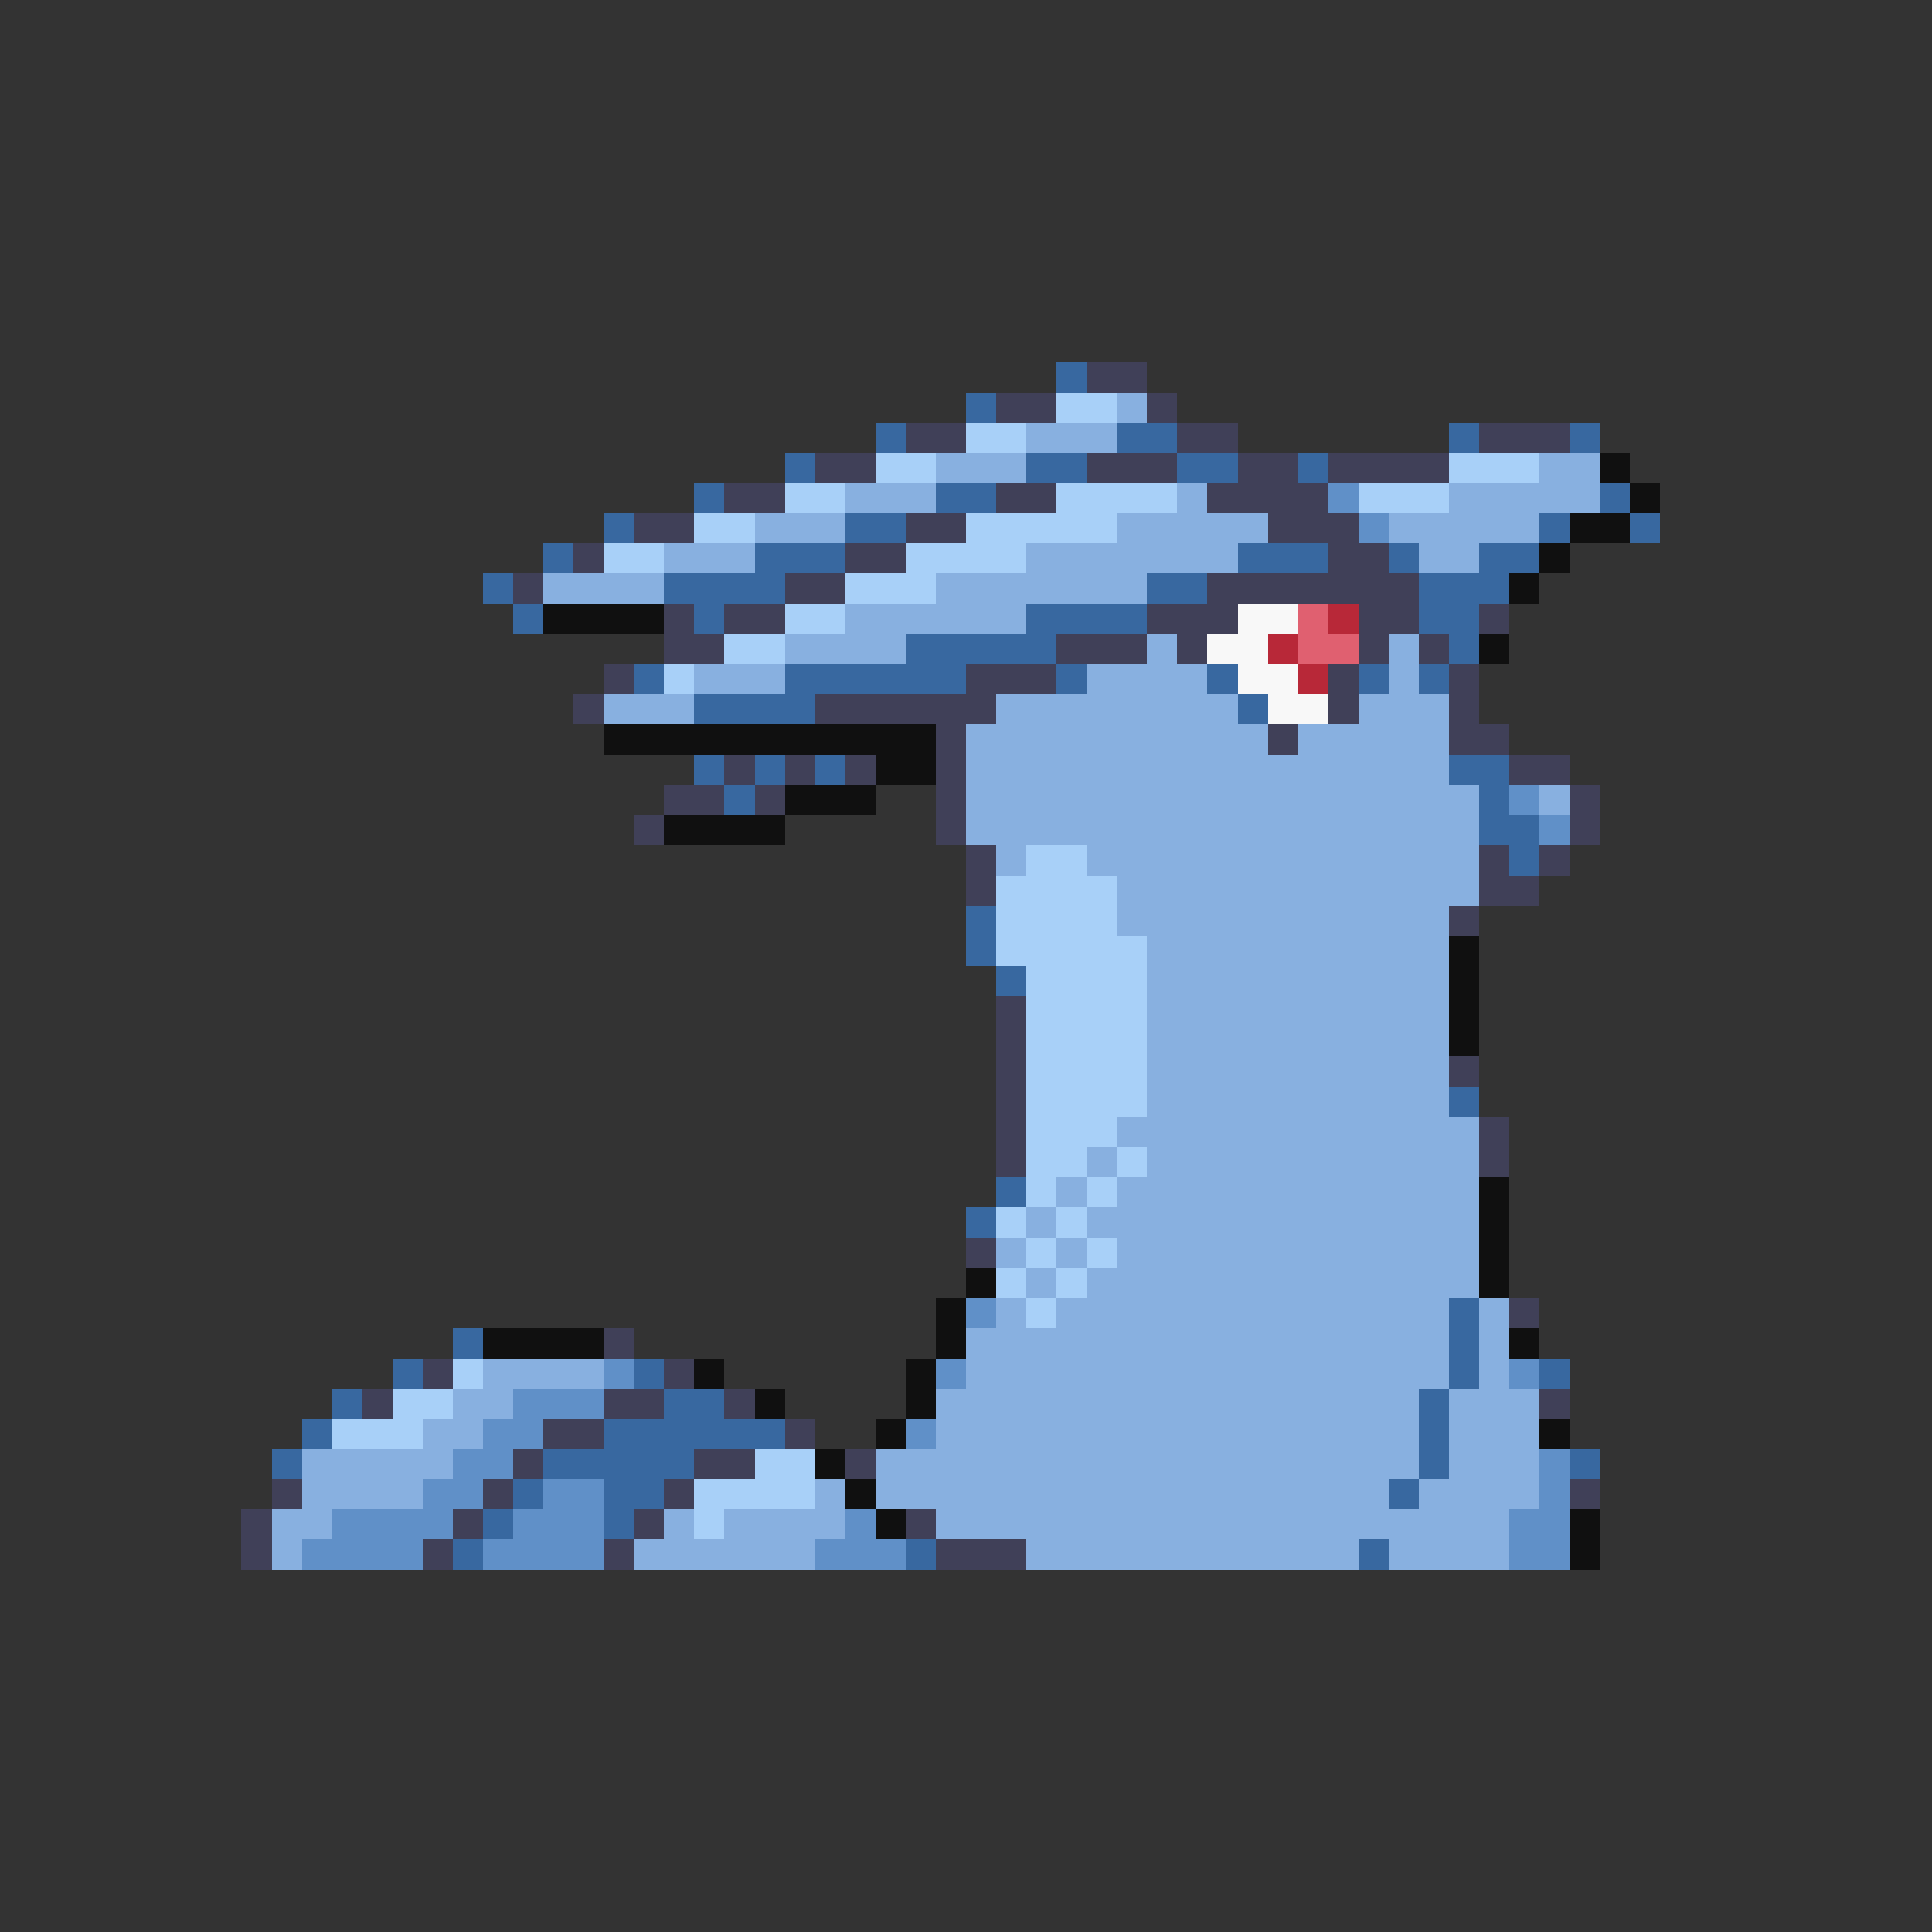 <svg xmlns="http://www.w3.org/2000/svg" viewBox="0 -0.5 64 64" shape-rendering="crispEdges">
<rect x="0" y="-0.5" width="64" height="64" fill="#333333" stroke="none"/>
<path stroke="#3868a0" d="M35 12h1M32 13h1M29 14h1M37 14h2M48 14h1M52 14h1M26 15h1M34 15h2M39 15h2M43 15h1M23 16h1M31 16h2M53 16h1M20 17h1M28 17h2M51 17h1M54 17h1M18 18h1M25 18h3M41 18h3M46 18h1M49 18h2M16 19h1M22 19h4M38 19h2M47 19h3M17 20h1M23 20h1M34 20h4M47 20h2M30 21h5M48 21h1M21 22h1M26 22h6M35 22h1M40 22h1M45 22h1M47 22h1M23 23h4M41 23h1M23 25h1M25 25h1M27 25h1M48 25h2M24 26h1M49 26h1M49 27h2M50 28h1M32 30h1M32 31h1M33 32h1M48 36h1M33 39h1M32 40h1M48 43h1M15 44h1M48 44h1M13 45h1M21 45h1M48 45h1M51 45h1M11 46h1M22 46h2M47 46h1M10 47h1M20 47h6M47 47h1M9 48h1M18 48h5M47 48h1M52 48h1M17 49h1M20 49h2M46 49h1M16 50h1M20 50h1M15 51h1M30 51h1M45 51h1" />
<path stroke="#404058" d="M36 12h2M33 13h2M38 13h1M30 14h2M39 14h2M49 14h3M27 15h2M36 15h3M41 15h2M44 15h4M24 16h2M33 16h2M40 16h4M21 17h2M30 17h2M42 17h3M19 18h1M28 18h2M44 18h2M17 19h1M26 19h2M40 19h7M22 20h1M24 20h2M38 20h3M45 20h2M49 20h1M22 21h2M35 21h3M39 21h1M45 21h1M47 21h1M20 22h1M32 22h3M44 22h1M48 22h1M19 23h1M27 23h6M44 23h1M48 23h1M31 24h1M42 24h1M48 24h2M24 25h1M26 25h1M28 25h1M31 25h1M50 25h2M22 26h2M25 26h1M31 26h1M52 26h1M21 27h1M31 27h1M52 27h1M32 28h1M49 28h1M51 28h1M32 29h1M49 29h2M48 30h1M33 33h1M33 34h1M33 35h1M48 35h1M33 36h1M33 37h1M49 37h1M33 38h1M49 38h1M32 41h1M50 43h1M20 44h1M14 45h1M22 45h1M12 46h1M20 46h2M24 46h1M51 46h1M18 47h2M26 47h1M17 48h1M23 48h2M28 48h1M9 49h1M16 49h1M22 49h1M52 49h1M8 50h1M15 50h1M21 50h1M30 50h1M8 51h1M14 51h1M20 51h1M31 51h3" />
<path stroke="#a8d0f8" d="M35 13h2M32 14h2M29 15h2M48 15h3M26 16h2M35 16h4M45 16h3M23 17h2M32 17h5M20 18h2M30 18h4M28 19h3M26 20h2M24 21h2M22 22h1M34 28h2M33 29h4M33 30h4M33 31h5M34 32h4M34 33h4M34 34h4M34 35h4M34 36h4M34 37h3M34 38h2M37 38h1M34 39h1M36 39h1M33 40h1M35 40h1M34 41h1M36 41h1M33 42h1M35 42h1M34 43h1M15 45h1M13 46h2M11 47h3M25 48h2M23 49h4M23 50h1" />
<path stroke="#88b0e0" d="M37 13h1M34 14h3M31 15h3M51 15h2M28 16h3M39 16h1M48 16h5M25 17h3M37 17h5M46 17h5M22 18h3M34 18h7M47 18h2M18 19h4M31 19h7M28 20h6M26 21h4M38 21h1M46 21h1M23 22h3M36 22h4M46 22h1M20 23h3M33 23h8M45 23h3M32 24h10M43 24h5M32 25h16M32 26h17M51 26h1M32 27h17M33 28h1M36 28h13M37 29h12M37 30h11M38 31h10M38 32h10M38 33h10M38 34h10M38 35h10M38 36h10M37 37h12M36 38h1M38 38h11M35 39h1M37 39h12M34 40h1M36 40h13M33 41h1M35 41h1M37 41h12M34 42h1M36 42h13M33 43h1M35 43h13M49 43h1M32 44h16M49 44h1M16 45h4M32 45h16M49 45h1M15 46h2M31 46h16M48 46h3M14 47h2M31 47h16M48 47h3M10 48h5M29 48h18M48 48h3M10 49h4M27 49h1M29 49h17M47 49h4M9 50h2M22 50h1M24 50h4M31 50h19M9 51h1M21 51h6M34 51h11M46 51h4" />
<path stroke="#101010" d="M53 15h1M54 16h1M52 17h2M51 18h1M50 19h1M18 20h4M49 21h1M20 24h11M29 25h2M26 26h3M22 27h4M48 31h1M48 32h1M48 33h1M48 34h1M49 39h1M49 40h1M49 41h1M32 42h1M49 42h1M31 43h1M16 44h4M31 44h1M50 44h1M23 45h1M30 45h1M25 46h1M30 46h1M29 47h1M51 47h1M27 48h1M28 49h1M29 50h1M52 50h1M52 51h1" />
<path stroke="#6090c8" d="M44 16h1M45 17h1M50 26h1M51 27h1M32 43h1M20 45h1M31 45h1M50 45h1M17 46h3M16 47h2M30 47h1M15 48h2M51 48h1M14 49h2M18 49h2M51 49h1M11 50h4M17 50h3M28 50h1M50 50h2M10 51h4M16 51h4M27 51h3M50 51h2" />
<path stroke="#f8f8f8" d="M41 20h2M40 21h2M41 22h2M42 23h2" />
<path stroke="#e06070" d="M43 20h1M43 21h2" />
<path stroke="#b82838" d="M44 20h1M42 21h1M43 22h1" />
</svg>